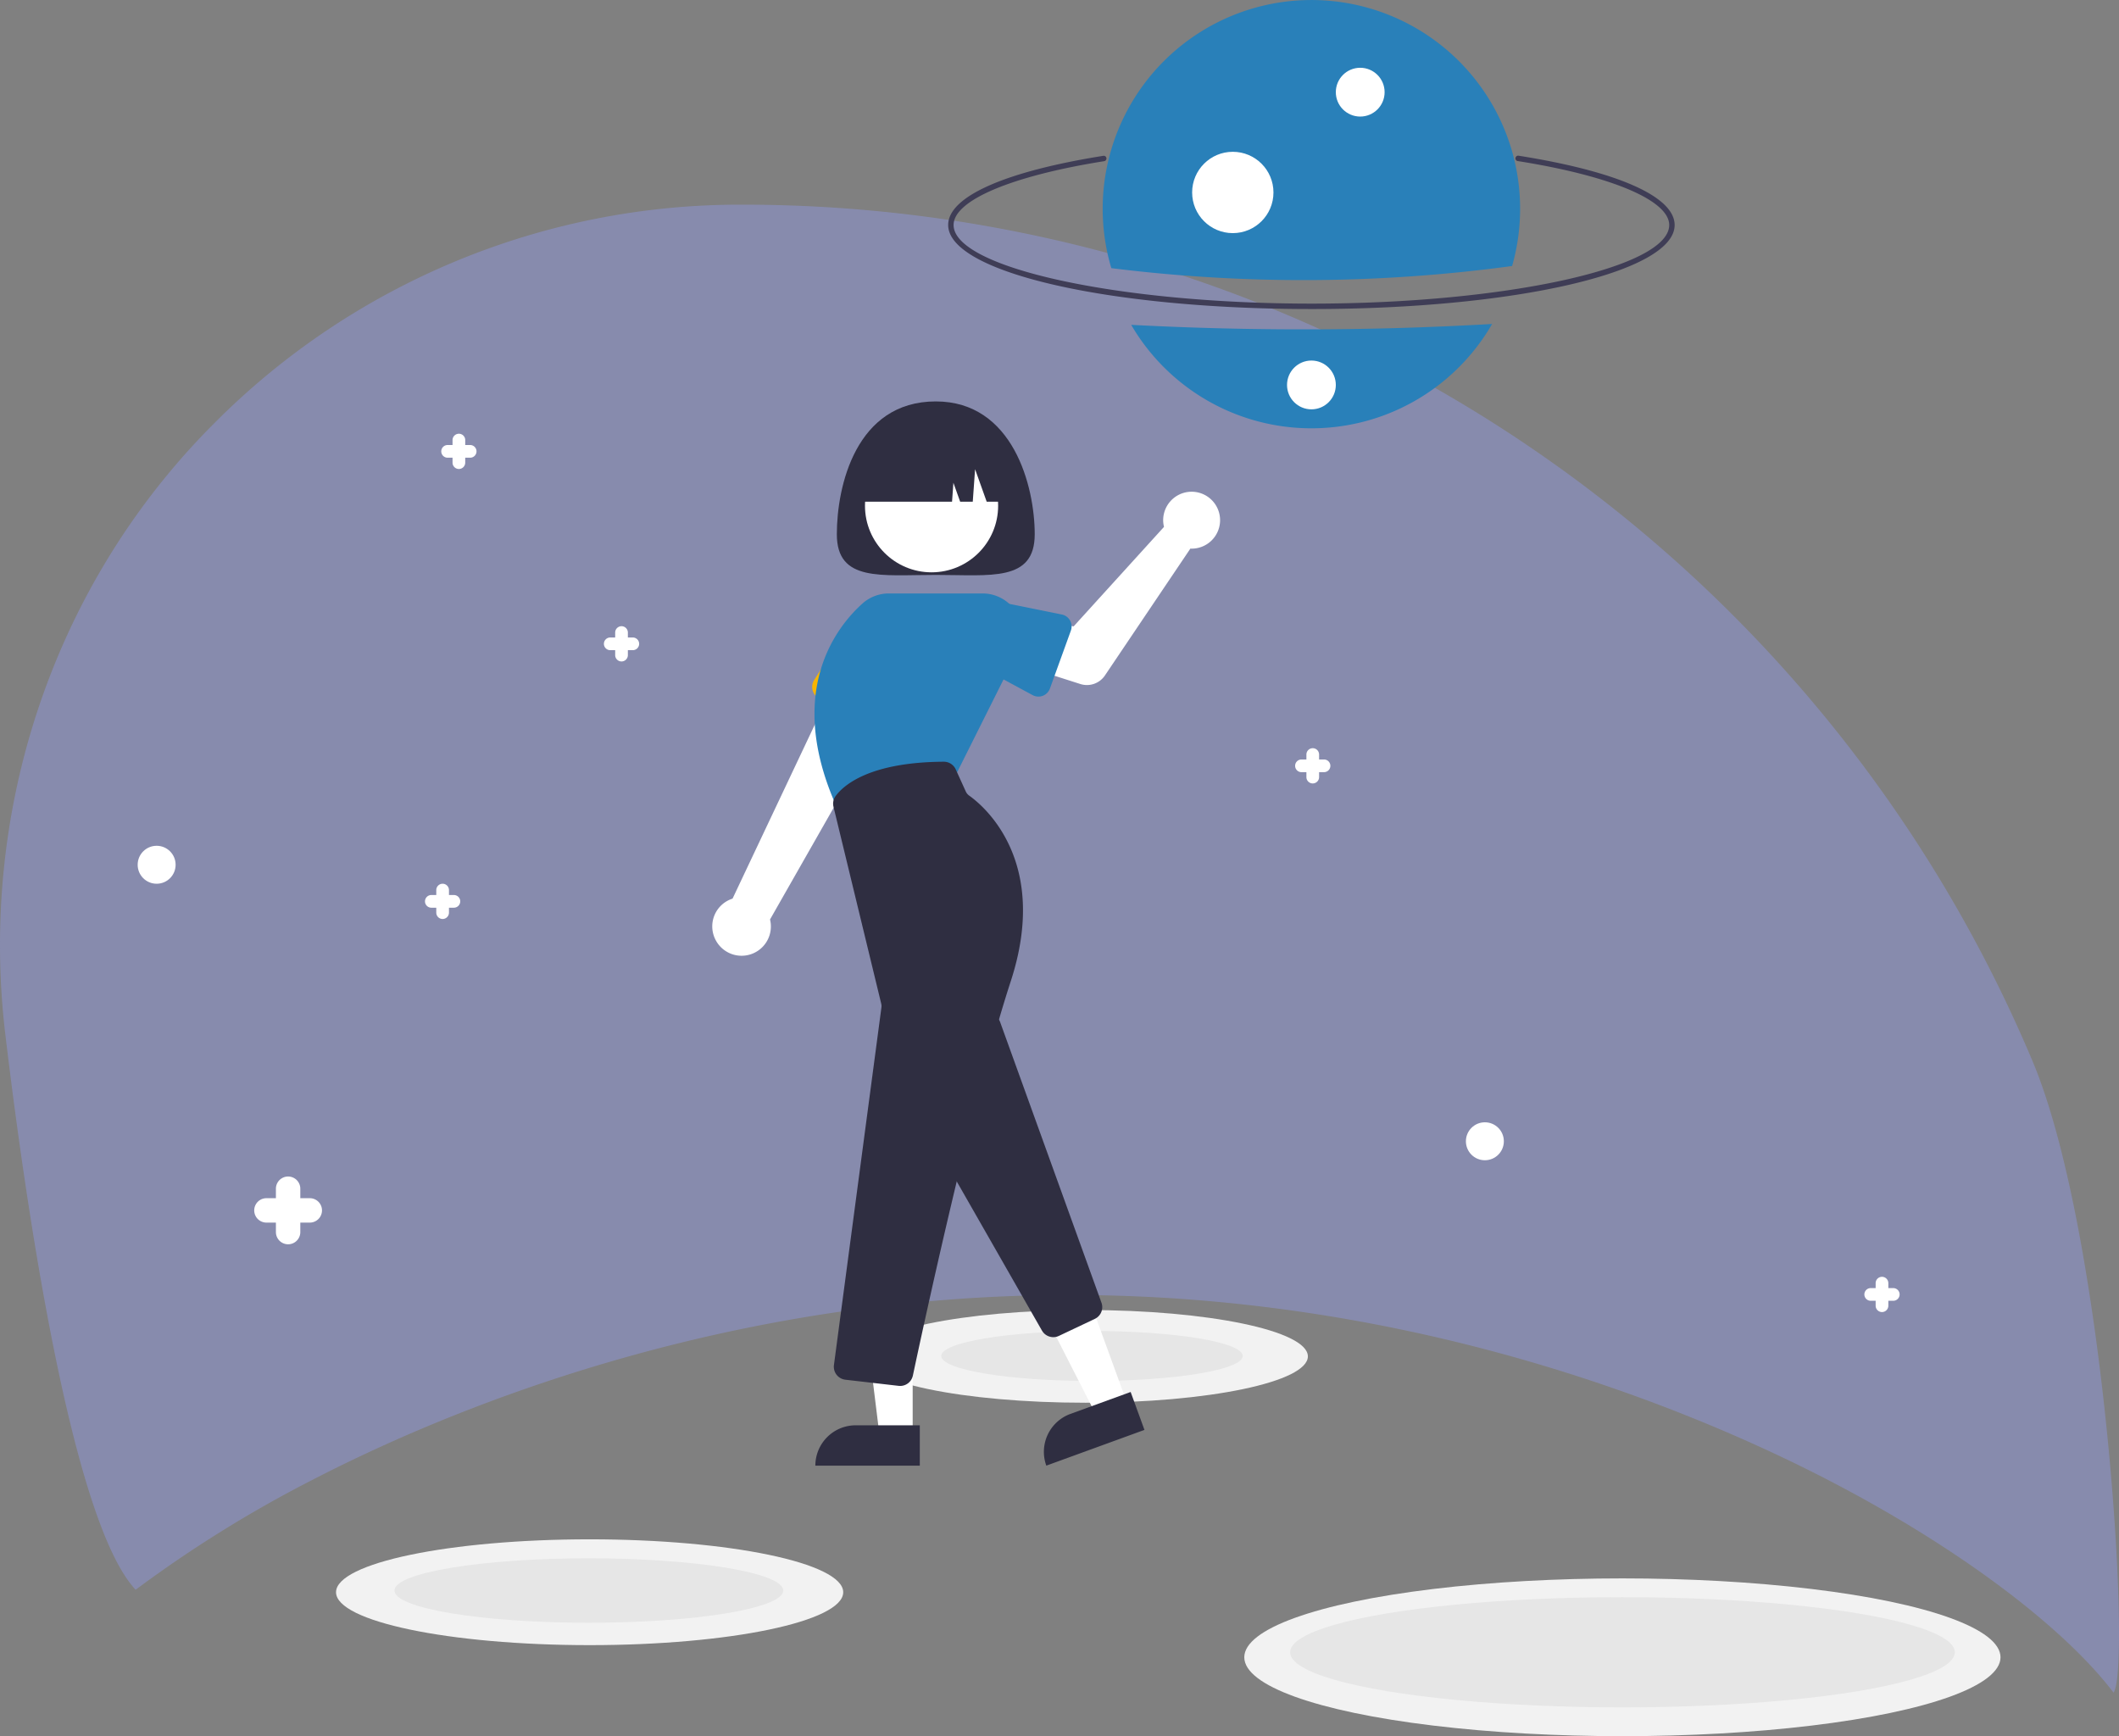 <?xml version="1.0" encoding="UTF-8" standalone="no"?>
<svg
   xmlns:dc="http://purl.org/dc/elements/1.1/"
   xmlns:cc="http://creativecommons.org/ns#"
   xmlns:rdf="http://www.w3.org/1999/02/22-rdf-syntax-ns#"
   xmlns:svg="http://www.w3.org/2000/svg"
   xmlns="http://www.w3.org/2000/svg"
   xmlns:sodipodi="http://sodipodi.sourceforge.net/DTD/sodipodi-0.dtd"
   xmlns:inkscape="http://www.inkscape.org/namespaces/inkscape"
   id="a440bc83-d4cf-42ba-bc9f-600e72f10f51"
   data-name="Layer 1"
   width="781.723"
   height="640.45"
   viewBox="0 0 781.723 640.45"
   version="1.1"
   sodipodi:docname="background_svg.svg"
   inkscape:version="1.0.2 (e86c870879, 2021-01-15, custom)">
  <rect x="0" y="0" width="781.723" height="640.45" fill="#808080" stroke="none"/>
  <defs
     id="defs79" />
  <sodipodi:namedview
     pagecolor="#ffffff"
     bordercolor="#666666"
     borderopacity="1"
     objecttolerance="10"
     gridtolerance="10"
     guidetolerance="10"
     inkscape:pageopacity="0"
     inkscape:pageshadow="2"
     inkscape:window-width="1920"
     inkscape:window-height="1002"
     id="namedview77"
     showgrid="false"
     inkscape:zoom="0.92742525"
     inkscape:cx="264.6859"
     inkscape:cy="330.62336"
     inkscape:window-x="-8"
     inkscape:window-y="-8"
     inkscape:window-maximized="1"
     inkscape:current-layer="a440bc83-d4cf-42ba-bc9f-600e72f10f51"
     inkscape:document-rotation="0" />
  <path
     d="M319.931,670.934C369.269,645.357,471.26,602.451,600,602.451s230.731,42.907,280.069,68.483c48.032,24.9,86.661,54.258,104.858,78.211,6.633-9.028-3.102-169.642-30.044-233.34A516.235,516.235,0,0,0,478.82,200.25a273.27,273.27,0,0,0-194.505,80.567q-1.624,1.624-3.217,3.269c-57.017,58.899-83.64,140.844-73.92,222.242,6.92,57.952,23.976,179.165,48.074,204.866A458.813,458.813,0,0,1,319.931,670.934Z"
     transform="translate(-205.213 -124.75)"
     fill="#f2f2f2"
     id="path2"
     style="fill:#878bad;fill-opacity:1" />
  <ellipse
     cx="400.52"
     cy="500.35"
     rx="81.969"
     ry="17.1"
     fill="#f2f2f2"
     id="ellipse4" />
  <path
     d="M689.003,238.75c-75.14-.007-133.999-13.629-133.997-31.012.001-10.422,20.858-19.719,57.222-25.506a1,1,0,1,1,.314,1.975c-34.255,5.452-55.536,14.469-55.537,23.531-.001,15.72,60.446,29.005,131.997,29.012s132.001-13.268,132.003-28.988c.001-9.101-21.414-18.143-55.888-23.598a1,1,0,1,1,.313-1.976c36.591,5.79,57.576,15.111,57.575,25.574C823.005,225.145,764.143,238.757,689.003,238.75Z"
     transform="translate(-205.213 -124.75)"
     fill="#3f3d56"
     id="path6" />
  <path
     d="M622.524,244.582a76.983,76.983,0,0,0,133.15-.324A1211.979,1211.979,0,0,1,622.524,244.582Z"
     transform="translate(-205.213 -124.75)"
     fill="#6c63ff"
     id="path8"
     style="fill:#2980b9;fill-opacity:1" />
  <path
     d="M763.047,222.88a76.997,76.997,0,1,0-147.857.786A572.233,572.233,0,0,0,763.047,222.88Z"
     transform="translate(-205.213 -124.75)"
     fill="#6c63ff"
     id="path10"
     style="fill:#2980b9;fill-opacity:1" />
  <circle
     cx="501.799"
     cy="34"
     r="9"
     fill="#fff"
     id="circle12" />
  <circle
     cx="454.794"
     cy="70.997"
     r="15"
     fill="#fff"
     id="circle14" />
  <circle
     cx="483.799"
     cy="142"
     r="9"
     fill="#fff"
     id="circle16" />
  <ellipse
     cx="402.84"
     cy="500.204"
     rx="55.605"
     ry="9.218"
     fill="#e6e6e6"
     id="ellipse18" />
  <ellipse
     cx="217.52"
     cy="587.353"
     rx="93.552"
     ry="19.516"
     fill="#f2f2f2"
     id="ellipse20" />
  <ellipse
     cx="598.52"
     cy="611.35"
     rx="139.491"
     ry="29.1"
     fill="#f2f2f2"
     id="ellipse22" />
  <ellipse
     cx="217.235"
     cy="586.726"
     rx="71.711"
     ry="11.888"
     fill="#e6e6e6"
     id="ellipse24" />
  <ellipse
     cx="598.551"
     cy="609.501"
     rx="122.603"
     ry="20.324"
     fill="#e6e6e6"
     id="ellipse26" />
  <circle
     cx="57.787"
     cy="319"
     r="7"
     fill="#fff"
     id="circle28" />
  <circle
     cx="547.787"
     cy="421"
     r="7"
     fill="#fff"
     id="circle30" />
  <path
     d="M513.933,321.83c0,17.673,16.342,15,36.5,15s36.5,2.673,36.5-15-7.982-49-36.5-49C520.933,272.83,513.933,304.157,513.933,321.83Z"
     transform="translate(-205.213 -124.75)"
     fill="#2f2e41"
     id="path32" />
  <path
     d="M469.207,471.483a10.743,10.743,0,0,1,6.253-15.24l41.816-88.459,19.128,13.413-47.119,82.735a10.801,10.801,0,0,1-20.078,7.551Z"
     transform="translate(-205.213 -124.75)"
     fill="#ffb8b8"
     id="path34"
     style="fill:#ffffff;fill-opacity:1" />
  <path
     d="M505.039,379.529a4.812,4.812,0,0,1,.552-3.973l13.001-20.382a13.377,13.377,0,0,1,24.456,10.85l-6.549,23.353a4.817,4.817,0,0,1-6.604,3.096l-22.209-9.931A4.811,4.811,0,0,1,505.039,379.529Z"
     transform="translate(-205.213 -124.75)"
     fill="#6c63ff"
     id="path36"
     style="fill:#f8b500;fill-opacity:1" />
  <polygon
     points="415.837 517.679 404.317 521.874 382.656 479.436 399.658 473.245 415.837 517.679"
     fill="#ffb8b8"
     id="polygon38"
     style="fill:#ffffff;fill-opacity:1" />
  <path
     d="M602.385,644.381h23.644a0,0,0,0,1,0,0v14.887a0,0,0,0,1,0,0H587.498a0,0,0,0,1,0,0v0A14.887,14.887,0,0,1,602.385,644.381Z"
     transform="translate(-391.604 122.176) rotate(-20.007)"
     fill="#2f2e41"
     id="path40" />
  <path
     d="M589.601,615.585l-43.887-76.802a4.822,4.822,0,0,1,.052-4.868l19.762-32.937a4.817,4.817,0,0,1,8.661.841l37.364,103.468a4.799,4.799,0,0,1-2.469,5.99l-13.239,6.271a4.773,4.773,0,0,1-2.044.459A4.84,4.84,0,0,1,589.601,615.585Z"
     transform="translate(-205.213 -124.75)"
     fill="#2f2e41"
     id="path42" />
  <circle
     cx="343.662"
     cy="186.56"
     r="24.561"
     fill="#ffb8b8"
     id="circle44"
     style="fill:#ffffff;fill-opacity:1" />
  <path
     d="M513.94,422.561c-19.342-42.889.157-66.859,9.439-75.173a14.557,14.557,0,0,1,9.73-3.721h34.599a14.576,14.576,0,0,1,13.038,21.095l-23.13,46.259-43.488,11.96Z"
     transform="translate(-205.213 -124.75)"
     fill="#6c63ff"
     id="path46"
     style="fill:#2980b9;fill-opacity:1" />
  <polygon
     points="336.698 529.276 324.438 529.275 318.606 481.987 336.7 481.988 336.698 529.276"
     fill="#ffb8b8"
     id="polygon48"
     style="fill:#ffffff;fill-opacity:1" />
  <path
     d="M315.681,525.772h23.644a0,0,0,0,1,0,0v14.887a0,0,0,0,1,0,0H300.794a0,0,0,0,1,0,0v0A14.887,14.887,0,0,1,315.681,525.772Z"
     fill="#2f2e41"
     id="path50" />
  <path
     d="M536.716,635.973l-19.629-2.264a4.818,4.818,0,0,1-4.223-5.42l17.518-131.9a3.75,3.75,0,0,0-.073-1.377l-17.608-72.645a4.761,4.761,0,0,1,.754-3.926c2.73-3.764,12.086-12.537,39.914-12.703h.03a4.834,4.834,0,0,1,4.397,2.827l3.712,8.166a3.763,3.763,0,0,0,1.253,1.513c5.11,3.617,29.862,23.918,15.328,68.489C563.806,530.54,545.504,615.587,541.98,632.191a4.791,4.791,0,0,1-4.698,3.814A4.925,4.925,0,0,1,536.716,635.973Z"
     transform="translate(-205.213 -124.75)"
     fill="#2f2e41"
     id="path52" />
  <path
     d="M634.355,317.474a10.527,10.527,0,0,0,.273,1.635l-33.347,36.708-11.778-2.538-6.154,17.274,20.413,6.52A8,8,0,0,0,612.831,373.921l31.521-46.795a10.497,10.497,0,1,0-9.997-9.651Z"
     transform="translate(-205.213 -124.75)"
     fill="#ffb8b8"
     id="path54"
     style="fill:#ffffff;fill-opacity:1" />
  <path
     d="M600.271,357.373l-7.731,21.372a4.5,4.5,0,0,1-6.366,2.431L566.226,370.429A12.497,12.497,0,0,1,574.797,346.95l22.136,4.482a4.5,4.5,0,0,1,3.337,5.941Z"
     transform="translate(-205.213 -124.75)"
     fill="#6c63ff"
     id="path56"
     style="fill:#2980b9;fill-opacity:1" />
  <path
     d="M578.933,309.83v0H569.218l-4.286-12-.857,12h-4.643l-2.5-7-.5,7h-34.5v0a26,26,0,0,1,26-26h5A26,26,0,0,1,578.933,309.83Z"
     transform="translate(-205.213 -124.75)"
     fill="#2f2e41"
     id="path58" />
  <path
     d="M319.5,566.75H316v-3.5a4.5,4.5,0,0,0-9,0v3.5h-3.5a4.5,4.5,0,0,0,0,9H307v3.5a4.5,4.5,0,0,0,9,0v-3.5h3.5a4.5,4.5,0,0,0,0-9Z"
     transform="translate(-205.213 -124.75)"
     fill="#fff"
     id="path60" />
  <path
     d="M438.66,359.91h-1.82v-1.82a2.34,2.34,0,1,0-4.68,0v1.82h-1.82a2.34,2.34,0,1,0,0,4.68h1.82v1.82a2.34,2.34,0,1,0,4.68,0v-1.82h1.82a2.34,2.34,0,1,0,0-4.68Z"
     transform="translate(-205.213 -124.75)"
     fill="#fff"
     id="path66" />
  <path
     d="M903.66,599.91h-1.82v-1.82a2.34,2.34,0,0,0-4.68,0v1.82h-1.82a2.34,2.34,0,0,0,0,4.68h1.82v1.82a2.34,2.34,0,0,0,4.68,0v-1.82h1.82a2.34,2.34,0,0,0,0-4.68Z"
     transform="translate(-205.213 -124.75)"
     fill="#fff"
     id="path68" />
  <path
     d="M693.66,404.91h-1.82v-1.82a2.34,2.34,0,0,0-4.68,0v1.82h-1.82a2.34,2.34,0,0,0,0,4.68h1.82v1.82a2.34,2.34,0,0,0,4.68,0v-1.82h1.82a2.34,2.34,0,1,0,0-4.68Z"
     transform="translate(-205.213 -124.75)"
     fill="#fff"
     id="path70" />
  <path
     d="M372.66,454.91h-1.82v-1.82a2.34,2.34,0,1,0-4.68,0v1.82h-1.82a2.34,2.34,0,1,0,0,4.68h1.82v1.82a2.34,2.34,0,1,0,4.68,0v-1.82h1.82a2.34,2.34,0,1,0,0-4.68Z"
     transform="translate(-205.213 -124.75)"
     fill="#fff"
     id="path72" />
  <path
     d="M378.66,288.91h-1.82v-1.82a2.34,2.34,0,1,0-4.68,0v1.82h-1.82a2.34,2.34,0,1,0,0,4.68h1.82v1.82a2.34,2.34,0,1,0,4.68,0v-1.82h1.82a2.34,2.34,0,1,0,0-4.68Z"
     transform="translate(-205.213 -124.75)"
     fill="#fff"
     id="path74" />
</svg>
